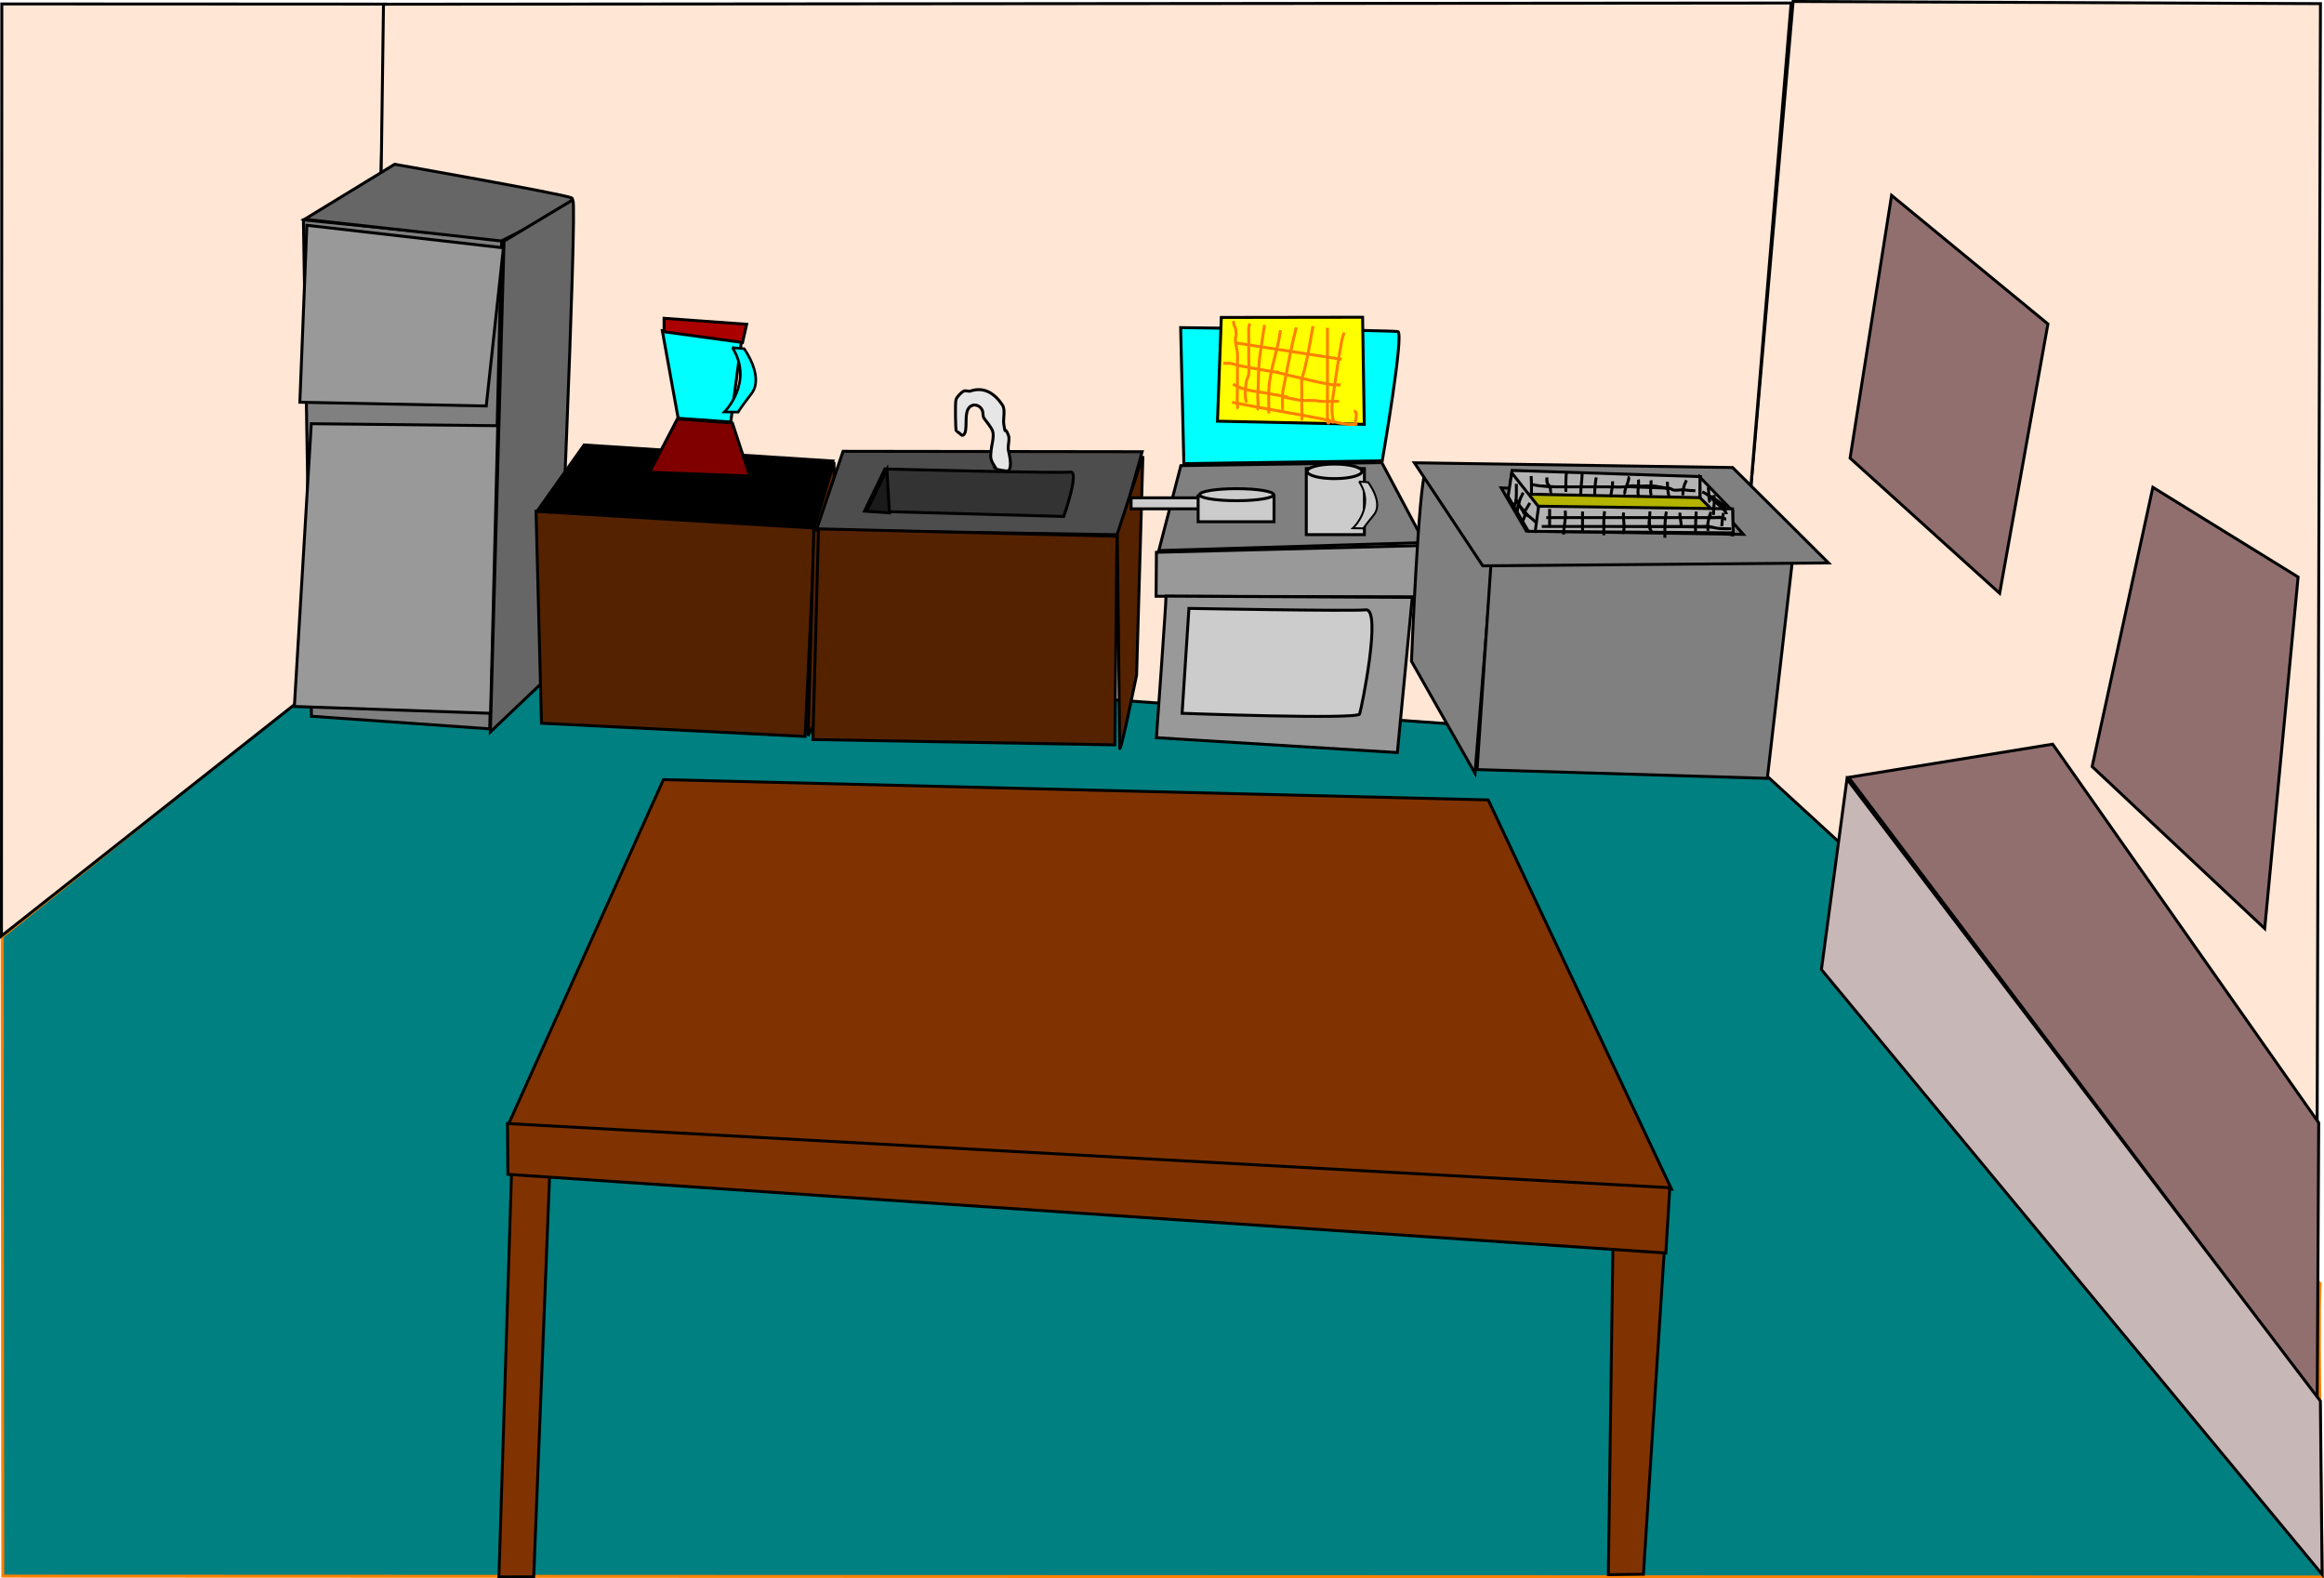 <?xml version="1.0" encoding="UTF-8" standalone="no"?>
<!-- Created with Inkscape (http://www.inkscape.org/) -->

<svg
   width="210.186mm"
   height="142.716mm"
   viewBox="0 0 210.186 142.716"
   version="1.1"
   id="svg5"
   xml:space="preserve"
   inkscape:version="1.2 (1:1.2.1+202207142221+cd75a1ee6d)"
   sodipodi:docname="background_simple.svg"
   xmlns:inkscape="http://www.inkscape.org/namespaces/inkscape"
   xmlns:sodipodi="http://sodipodi.sourceforge.net/DTD/sodipodi-0.dtd"
   xmlns="http://www.w3.org/2000/svg"
   xmlns:svg="http://www.w3.org/2000/svg"><sodipodi:namedview
     id="namedview7"
     pagecolor="#ffffff"
     bordercolor="#000000"
     borderopacity="0.25"
     inkscape:showpageshadow="2"
     inkscape:pageopacity="0.0"
     inkscape:pagecheckerboard="0"
     inkscape:deskcolor="#d1d1d1"
     inkscape:document-units="mm"
     showgrid="false"
     inkscape:zoom="0.9585578"
     inkscape:cx="583.16775"
     inkscape:cy="-20.343061"
     inkscape:window-width="1294"
     inkscape:window-height="704"
     inkscape:window-x="72"
     inkscape:window-y="27"
     inkscape:window-maximized="1"
     inkscape:current-layer="layer1" /><defs
     id="defs2" /><g
     inkscape:label="Camada 1"
     inkscape:groupmode="layer"
     id="layer1"
     transform="translate(-0.104,-56.656)"><path
       style="fill:#008080;fill-opacity:1;stroke:#ff8000;stroke-width:0.265;stroke-opacity:1"
       d="m 0.297,141.343 0.061,57.818 209.797,0.079 c 0,0 -0.443,-22.651 -0.217,-26.533 -1.322,-1.049 -49.325,-54.188 -49.325,-54.188 L 32.841,115.384 Z"
       id="path3732"
       sodipodi:nodetypes="ccccccc" /><path
       style="fill:#803300;stroke:#000000;stroke-width:0.265;stroke-opacity:1"
       d="m 46.068,158.354 14.036,-31.208 74.595,1.834 16.578,35.192 z"
       id="path284" /><path
       style="fill:#803300;stroke:#000000;stroke-width:0.261;stroke-opacity:1"
       d="m 46.39,161.964 -1.164,37.267 3.148,-0.008 1.465,-36.938 z"
       id="path965"
       sodipodi:nodetypes="ccccc" /><path
       style="fill:#803300;stroke:#000000;stroke-width:0.26;stroke-opacity:1"
       d="m 145.978,169.377 4.661,0.155 -1.902,29.459 -3.172,0.039 z"
       id="path969"
       sodipodi:nodetypes="ccccc" /><path
       style="fill:#803300;stroke:#000000;stroke-width:0.265;stroke-opacity:1"
       d="m 46.002,158.242 0.036,4.591 104.725,7.114 0.359,-5.905 z"
       id="path963" /><path
       style="fill:#ffe6d5;stroke:#000000;stroke-width:0.265;stroke-opacity:1"
       d="m 162.277,56.789 -5.815,66.868 53.167,48.749 0.341,-115.421 z"
       id="path975"
       sodipodi:nodetypes="ccccc" /><path
       style="fill:#916f6f;stroke:#000000;stroke-width:0.265;stroke-opacity:1"
       d="m 185.752,123.94 -18.451,3 42.377,56.123 0.134,-24.889 z"
       id="path973"
       sodipodi:nodetypes="ccccc" /><path
       style="fill:#c8b7b7;stroke:#000000;stroke-width:0.265;stroke-opacity:1"
       d="m 167.148,127.095 -2.313,17.223 45.285,54.682 -0.157,-15.668 z"
       id="path971"
       sodipodi:nodetypes="ccccc" /><path
       style="fill:#916f6f;fill-opacity:1;stroke:#000000;stroke-width:0.265;stroke-opacity:1"
       d="m 171.181,74.323 -3.752,23.755 13.528,12.221 4.363,-24.352 z"
       id="path1033" /><path
       style="fill:#916f6f;fill-opacity:1;stroke:#000000;stroke-width:0.265;stroke-opacity:1"
       d="m 194.814,100.717 -5.494,25.25 15.607,14.646 3.021,-31.785 z"
       id="path1035" /><path
       style="fill:#ffe6d5;fill-opacity:1;stroke:#000000;stroke-width:0.265;stroke-opacity:1"
       d="M 34.968,57.027 33.468,115.046 0.236,141.277 0.268,57.011 Z"
       id="path1037"
       sodipodi:nodetypes="ccccc" /><path
       style="fill:#ffe6d5;fill-opacity:1;stroke:#000000;stroke-width:0.265;stroke-opacity:1"
       d="m 162.097,56.928 -5.581,66.976 -122.53,-8.732 0.802,-58.135 z"
       id="path1039"
       sodipodi:nodetypes="ccccc" /><path
       style="fill:#808080;fill-opacity:1;stroke:#000000;stroke-width:0.265;stroke-opacity:1"
       d="m 27.544,76.538 0.728,44.877 16.122,1.141 1.086,-44.217 z"
       id="path1047" /><path
       style="fill:#666666;fill-opacity:1;stroke:#000000;stroke-width:0.265;stroke-opacity:1"
       d="m 35.797,71.51 -8.137,4.968 17.784,1.966 c 0,0 7.176,-3.525 6.361,-3.893 C 50.99,74.182 35.797,71.51 35.797,71.51 Z"
       id="path1041" /><path
       style="fill:#999999;fill-opacity:1;stroke:#000000;stroke-width:0.265;stroke-opacity:1"
       d="m 27.858,77.025 -0.635,16 16.859,0.337 1.552,-14.298 z"
       id="path1043" /><path
       style="fill:#999999;fill-opacity:1;stroke:#000000;stroke-width:0.265;stroke-opacity:1"
       d="m 28.257,94.965 16.864,0.181 -0.644,26.003 -17.751,-0.617 z"
       id="path1045" /><path
       style="fill:#666666;fill-opacity:1;stroke:#000000;stroke-width:0.265;stroke-opacity:1"
       d="m 51.92,74.719 c 0.398,0.742 -1.458,42.4 -1.458,42.4 l -6.008,5.713 1.237,-44.375 z"
       id="path1049" /><path
       style="fill:#000000;fill-opacity:1;stroke:#000000;stroke-width:0.265;stroke-opacity:1"
       d="m 73.753,104.372 1.693,-6.031 -22.513,-1.455 -4.223,5.946 z"
       id="path1105" /><path
       style="fill:#552200;fill-opacity:1;stroke:#000000;stroke-width:0.265;stroke-opacity:1"
       d="m 48.584,102.89 0.493,19.155 23.841,1.197 0.887,-18.838 z"
       id="path1107" /><path
       style="fill:#552200;fill-opacity:1;stroke:#000000;stroke-width:0.265;stroke-opacity:1"
       d="m 75.531,98.441 0.317,19.645 -2.66,5.09 0.518,-18.665 z"
       id="path1379" /><path
       style="fill:#4d4d4d;fill-opacity:1;stroke:#000000;stroke-width:0.265;stroke-opacity:1"
       d="m 76.351,97.46 -2.411,7.11 27.361,0.433 2.101,-7.506 z"
       id="path1163" /><path
       style="fill:#333333;fill-opacity:1;stroke:#000000;stroke-width:0.265;stroke-opacity:1"
       d="m 80.14,99.055 -1.845,3.803 18.015,0.493 c 0,0 1.464,-4.155 0.593,-4.017 -0.871,0.138 -16.763,-0.279 -16.763,-0.279 z"
       id="path1275"
       sodipodi:nodetypes="cccsc" /><path
       style="fill:#1a1a1a;fill-opacity:1;stroke:#000000;stroke-width:0.265;stroke-opacity:1"
       d="m 80.314,99.125 0.23,3.905 -2.07,-0.157 z"
       id="path1277" /><path
       style="fill:#552200;fill-opacity:1;stroke:#000000;stroke-width:0.265;stroke-opacity:1"
       d="m 74.132,104.472 -0.507,19.048 27.309,0.484 0.188,-18.865 z"
       id="path1375" /><path
       style="fill:#552200;fill-opacity:1;stroke:#000000;stroke-width:0.265;stroke-opacity:1"
       d="m 103.467,97.901 -0.568,19.792 c 0,0 -1.525,7.48 -1.525,6.572 0,-0.908 -0.224,-19.32 -0.224,-19.32 z"
       id="path1377" /><path
       style="fill:#800000;fill-opacity:1;stroke:#000000;stroke-width:0.265;stroke-opacity:1"
       d="M 61.368,94.531 58.851,99.353 67.916,99.697 66.338,94.895 Z"
       id="path1435" /><path
       style="fill:#00ffff;fill-opacity:1;stroke:#000000;stroke-width:0.265;stroke-opacity:1"
       d="m 60.004,86.554 1.434,7.919 4.755,0.338 0.986,-7.421 z"
       id="path1437" /><path
       style="fill:#aa0000;fill-opacity:1;stroke:#000000;stroke-width:0.265;stroke-opacity:1"
       d="m 60.162,85.434 v 1.22 l 7.098,0.969 0.373,-1.648 z"
       id="path1439" /><path
       style="fill:#00ffff;fill-opacity:1;stroke:#000000;stroke-width:0.234;stroke-opacity:1"
       d="m 66.343,88.089 1.065,0.097 c 0,0 1.823,2.522 0.677,4.035 -1.146,1.513 -1.233,1.699 -1.233,1.699 l -1.231,-0.02 c 0,0 2.691,-2.66 0.723,-5.811 z"
       id="path1443" /><path
       style="fill:#00ffff;fill-opacity:1;stroke:#000000;stroke-width:0.265;stroke-opacity:1"
       d="m 106.884,86.277 0.292,12.298 17.939,-0.253 c 0,0 2.008,-11.571 1.411,-11.688 -0.597,-0.117 -19.642,-0.357 -19.642,-0.357 z"
       id="path1499" /><path
       style="fill:#808080;fill-opacity:1;stroke:#000000;stroke-width:0.265;stroke-opacity:1"
       d="m 106.904,98.756 -1.996,7.679 24.019,-0.724 -3.85,-7.226 z"
       id="path1501" /><path
       style="fill:#999999;fill-opacity:1;stroke:#000000;stroke-width:0.265;stroke-opacity:1"
       d="m 104.693,106.592 -0.031,3.975 24.248,0.053 0.013,-4.643 z"
       id="path1503" /><path
       style="fill:#ffff00;fill-opacity:1;stroke:#000000;stroke-width:0.265;stroke-opacity:1"
       d="m 110.56,85.357 -0.346,9.38 13.276,0.284 -0.15,-9.682 z"
       id="path1505" /><path
       style="fill:#999999;fill-opacity:1;stroke:#000000;stroke-width:0.265;stroke-opacity:1"
       d="m 105.563,110.555 c 0,0.697 -0.872,12.798 -0.872,12.798 l 21.793,1.346 1.348,-14.03 z"
       id="path1507" /><path
       style="fill:#cccccc;fill-opacity:1;stroke:#000000;stroke-width:0.265;stroke-opacity:1"
       d="m 107.634,111.665 -0.619,9.482 c 0,0 15.881,0.589 16.056,0.064 0.175,-0.525 2.024,-9.55 0.555,-9.415 -1.469,0.135 -15.992,-0.132 -15.992,-0.132 z"
       id="path1509" /><rect
       style="fill:#cccccc;fill-opacity:1;stroke:#000000;stroke-width:0.265;stroke-opacity:1"
       id="rect1623"
       width="6.796"
       height="0.996"
       x="102.402"
       y="101.665" /><rect
       style="fill:#cccccc;fill-opacity:1;stroke:#000000;stroke-width:0.265;stroke-opacity:1"
       id="rect1563"
       width="6.863"
       height="2.346"
       x="108.465"
       y="101.482" /><rect
       style="fill:#cccccc;fill-opacity:1;stroke:#000000;stroke-width:0.265;stroke-opacity:1"
       id="rect1565"
       width="5.258"
       height="5.975"
       x="118.246"
       y="99.02" /><ellipse
       style="fill:#cccccc;fill-opacity:1;stroke:#000000;stroke-width:0.265;stroke-opacity:1"
       id="path1619"
       cx="111.945"
       cy="101.383"
       rx="3.349"
       ry="0.544" /><ellipse
       style="fill:#cccccc;fill-opacity:1;stroke:#000000;stroke-width:0.265;stroke-opacity:1"
       id="path1621"
       cx="120.802"
       cy="99.273"
       rx="2.478"
       ry="0.659" /><path
       style="fill:#cccccc;fill-opacity:1;stroke:#000000;stroke-width:0.176;stroke-opacity:1"
       d="m 123.018,100.193 0.824,0.07 c 0,0 1.411,1.832 0.524,2.931 -0.887,1.099 -0.955,1.234 -0.955,1.234 l -0.953,-0.014 c 0,0 2.083,-1.933 0.559,-4.222 z"
       id="path1443-3" /><path
       style="fill:#808080;fill-opacity:1;stroke:#000000;stroke-width:0.265;stroke-opacity:1"
       d="m 129.032,99.311 c -0.62,0.954 -1.273,17.13 -1.273,17.13 l 5.747,10.134 1.627,-20.095 z"
       id="path1706" /><path
       style="fill:#808080;fill-opacity:1;stroke:#000000;stroke-width:0.265;stroke-opacity:1"
       d="m 135.016,106.658 27.249,0.239 -2.322,20.134 -26.249,-0.794 z"
       id="path1710"
       sodipodi:nodetypes="ccccc" /><path
       style="fill:#808080;fill-opacity:1;stroke:#000000;stroke-width:0.265;stroke-opacity:1"
       d="m 128.022,98.498 28.783,0.43 8.673,8.626 -31.271,0.262 z"
       id="path1712" /><path
       style="fill:none;fill-opacity:1;stroke:#000000;stroke-width:0.265;stroke-opacity:1"
       d="m 135.872,100.768 2.28,3.907 19.616,0.291 -3.016,-3.433 z"
       id="path1714"
       sodipodi:nodetypes="ccccc" /><path
       style="fill:#b3b3b3;fill-opacity:1;stroke:#000000;stroke-width:0.265;stroke-opacity:1"
       d="m 136.865,99.19 17.033,0.56 -0.117,3.381 -16.273,-0.326 -0.988,-1.122 z"
       id="path1718" /><path
       style="fill:#b3b3b3;fill-opacity:1;stroke:#000000;stroke-width:0.265;stroke-opacity:1"
       d="m 153.855,99.806 2.953,3.06 -0.013,2.159 -0.796,-0.161 -2.119,-1.749 z"
       id="path1720" /><path
       style="fill:#b3b300;fill-opacity:1;stroke:#000000;stroke-width:0.265;stroke-opacity:1"
       d="m 153.846,101.65 -15.618,-0.315 -0.015,1.672 17.515,0.499 z"
       id="path1780" /><path
       style="fill:#b3b3b3;fill-opacity:1;stroke:#000000;stroke-width:0.265;stroke-opacity:1"
       d="m 136.5,101.556 0.328,-2.148 2.389,3.016 17.584,0.239 0.054,2.169 -18.52,-0.138 z"
       id="path1716" /><path
       style="fill:#b3b3b3;fill-opacity:1;stroke:#000000;stroke-width:0.265;stroke-opacity:1"
       d="m 139.272,102.338 -0.34,2.507"
       id="path1778" /><path
       style="fill:#e6e6e6;fill-opacity:1;stroke:#000000;stroke-width:0.265;stroke-opacity:1"
       d="m 90.226,99.083 c -0.161,-0.297 -0.392,-0.566 -0.483,-0.892 -0.075,-0.266 -0.023,-0.553 0,-0.828 0.034,-0.411 0.297,-1.243 0.138,-1.721 -0.122,-0.365 -0.577,-0.872 -0.787,-1.183 -0.109,-0.161 -0.071,-0.482 -0.132,-0.658 -0.142,-0.413 -0.675,-0.723 -1.118,-0.382 -0.675,0.519 -0.086,2.338 -0.657,2.591 -0.111,0.049 -0.207,-0.127 -0.313,-0.187 -0.028,-0.016 -0.3,-0.216 -0.305,-0.238 -0.031,-0.129 -0.102,-2.511 0,-2.806 0.084,-0.244 0.465,-0.655 0.713,-0.767 0.165,-0.075 0.425,0.059 0.597,0 1.237,-0.421 2.199,0.236 2.875,1.246 0.315,0.47 0.047,1.239 0.136,1.772 0.199,1.196 0.014,-0.029 0.414,0.966 0.15,0.373 -0.079,0.966 0,1.363 0.077,0.386 0.373,1.487 0.014,1.847 -0.111,0.111 -0.924,-0.092 -1.093,-0.124 z"
       id="path2704" /><path
       style="fill:#000000;fill-opacity:1;stroke:#000000;stroke-width:0.265;stroke-opacity:1"
       d="m 140.254,102.671 c 0,0.554 0,1.108 0,1.662"
       id="path2832" /><path
       style="fill:#000000;fill-opacity:1;stroke:#000000;stroke-width:0.265;stroke-opacity:1"
       d="m 141.661,102.822 c 0.094,0.727 -0.14,1.451 -0.14,2.168"
       id="path2834" /><path
       style="fill:#000000;fill-opacity:1;stroke:#000000;stroke-width:0.265;stroke-opacity:1"
       d="m 143.23,102.903 c 0,0.628 0,1.255 0,1.883"
       id="path2836" /><path
       style="fill:#000000;fill-opacity:1;stroke:#000000;stroke-width:0.265;stroke-opacity:1"
       d="m 145.222,102.883 c -0.103,0.718 -0.062,1.447 -0.062,2.171"
       id="path2838" /><path
       style="fill:#000000;fill-opacity:1;stroke:#000000;stroke-width:0.265;stroke-opacity:1"
       d="m 146.953,102.996 c -0.106,0.529 0.131,1.145 0,1.668 -0.076,0.306 -0.068,0.031 -0.068,0.191"
       id="path2840" /><path
       style="fill:#000000;fill-opacity:1;stroke:#000000;stroke-width:0.265;stroke-opacity:1"
       d="m 149.319,102.89 c 0.049,0.574 -0.284,1.357 0.169,1.811"
       id="path2842" /><path
       style="fill:#000000;fill-opacity:1;stroke:#000000;stroke-width:0.265;stroke-opacity:1"
       d="m 150.816,102.915 c -0.159,0.782 -0.138,1.574 -0.138,2.366"
       id="path2844" /><path
       style="fill:#000000;fill-opacity:1;stroke:#000000;stroke-width:0.265;stroke-opacity:1"
       d="m 152.036,103.01 c -0.01,0.45 0.13,0.86 0.13,1.303"
       id="path2846" /><path
       style="fill:#000000;fill-opacity:1;stroke:#000000;stroke-width:0.265;stroke-opacity:1"
       d="m 153.514,102.909 c -0.037,0.619 -0.069,1.232 -0.069,1.855"
       id="path2848" /><path
       style="fill:#000000;fill-opacity:1;stroke:#000000;stroke-width:0.265;stroke-opacity:1"
       d="m 154.826,102.929 c -0.128,1.059 0.107,-0.692 -0.249,0.968 -0.048,0.223 0,0.525 0,0.757"
       id="path2850" /><path
       style="fill:#000000;fill-opacity:1;stroke:#000000;stroke-width:0.265;stroke-opacity:1"
       d="m 155.965,103.028 c -0.027,0.446 -0.138,0.778 -0.138,1.204"
       id="path2852" /><path
       style="fill:#000000;fill-opacity:1;stroke:#000000;stroke-width:0.265;stroke-opacity:1"
       d="m 139.95,103.456 c 4.194,0 8.388,0 12.582,0 0.827,0 1.654,0 2.481,0 0.268,0 0.632,-0.066 0.885,0 0.112,0.029 0.229,0.138 0.333,0.138"
       id="path2854" /><path
       style="fill:#000000;fill-opacity:1;stroke:#000000;stroke-width:0.265;stroke-opacity:1"
       d="m 139.544,104.257 c 1.099,0 2.197,0 3.296,0 3.136,0 6.272,0 9.408,0 0.575,0 1.15,0 1.725,0 0.211,0 0.476,-0.031 0.69,0 0.221,0.032 0.414,0.097 0.621,0.138 0.321,0.064 0.618,0.069 0.949,0.069 0.09,0 0.18,0 0.27,0 0.021,0 0.083,0 0.062,0 -0.042,0 -0.084,0 -0.126,0"
       id="path2856" /><path
       style="fill:#000000;fill-opacity:1;stroke:#000000;stroke-width:0.265;stroke-opacity:1"
       d="m 138.468,102.13 c -1.069,1.837 -0.258,0.124 -0.482,1.242 -0.033,0.165 -0.213,0.476 -0.334,0.598"
       id="path2858" /><path
       style="fill:#000000;fill-opacity:1;stroke:#000000;stroke-width:0.265;stroke-opacity:1"
       d="m 137.865,101.199 c -0.339,0.618 -0.54,1.216 -0.54,1.921"
       id="path2860" /><path
       style="fill:#000000;fill-opacity:1;stroke:#000000;stroke-width:0.265;stroke-opacity:1"
       d="m 137.246,100.401 c -0.014,0.566 0.042,1.147 -0.069,1.7 -0.099,0.494 -0.069,-0.299 -0.069,0.338"
       id="path2862" /><path
       style="fill:#000000;fill-opacity:1;stroke:#000000;stroke-width:0.265;stroke-opacity:1"
       d="m 137.167,101.766 c 0.299,0.467 0.567,1.05 0.966,1.449 0.001,10e-4 0.272,0.135 0.274,0.137 0.234,0.176 0.42,0.351 0.621,0.552"
       id="path2864" /><path
       style="fill:#000000;fill-opacity:1;stroke:#000000;stroke-width:0.265;stroke-opacity:1"
       d="m 138.583,99.7 c 0.039,0.588 0.028,1.176 0.028,1.765"
       id="path2866" /><path
       style="fill:#000000;fill-opacity:1;stroke:#000000;stroke-width:0.265;stroke-opacity:1"
       d="m 140.012,99.825 c 0,0.134 -0.027,0.27 0,0.401 0.041,0.203 0.189,0.309 0.276,0.483 0.053,0.106 0.029,0.279 0.066,0.388 0.027,0.079 0.06,0.068 0.113,0.068"
       id="path2868" /><path
       style="fill:#000000;fill-opacity:1;stroke:#000000;stroke-width:0.265;stroke-opacity:1"
       d="m 141.784,99.307 c -0.075,0.604 -0.062,1.21 -0.062,1.816"
       id="path2870" /><path
       style="fill:#000000;fill-opacity:1;stroke:#000000;stroke-width:0.265;stroke-opacity:1"
       d="m 143.2,99.439 c -0.022,0.703 -0.138,1.355 -0.138,2.048"
       id="path2872" /><path
       style="fill:#000000;fill-opacity:1;stroke:#000000;stroke-width:0.265;stroke-opacity:1"
       d="m 144.47,99.819 c -0.101,0.542 -0.138,1.08 -0.138,1.628"
       id="path2874" /><path
       style="fill:#000000;fill-opacity:1;stroke:#000000;stroke-width:0.265;stroke-opacity:1"
       d="m 145.94,100.178 c 0.045,0.475 -0.138,0.925 -0.138,1.398"
       id="path2876" /><path
       style="fill:#000000;fill-opacity:1;stroke:#000000;stroke-width:0.265;stroke-opacity:1"
       d="m 147.312,99.778 c 0.379,0.058 -0.469,1.308 -0.214,1.563"
       id="path2878" /><path
       style="fill:#000000;fill-opacity:1;stroke:#000000;stroke-width:0.265;stroke-opacity:1"
       d="m 148.281,100.017 c 0.088,0.302 -0.155,1.361 0.06,1.576"
       id="path2880" /><path
       style="fill:#000000;fill-opacity:1;stroke:#000000;stroke-width:0.265;stroke-opacity:1"
       d="m 149.42,100.085 c 0.063,0.34 -0.153,1.139 0.062,1.355"
       id="path2882" /><path
       style="fill:#000000;fill-opacity:1;stroke:#000000;stroke-width:0.265;stroke-opacity:1"
       d="m 150.902,100.216 c 0.016,0.496 0.041,0.954 0.171,1.433"
       id="path2884" /><path
       style="fill:#000000;fill-opacity:1;stroke:#000000;stroke-width:0.265;stroke-opacity:1"
       d="m 152.631,100.08 c -0.25,0.486 -0.328,0.846 -0.328,1.362"
       id="path2886" /><path
       style="fill:#000000;fill-opacity:1;stroke:#000000;stroke-width:0.265;stroke-opacity:1"
       d="m 138.664,100.465 c 0.919,0.201 1.824,0.211 2.76,0.211 1.355,0 2.71,0 4.065,0 0.525,0 1.065,0.035 1.587,0 0.117,-0.008 0.229,-0.05 0.345,-0.069 0.365,-0.061 0.805,0 1.173,0 0.377,0 0.796,-0.047 1.173,0 0.398,0.05 0.783,0.142 1.173,0.207 0.068,0.011 0.141,-0.019 0.207,0 0.099,0.028 0.176,0.113 0.276,0.138 0.322,0.08 0.706,-0.047 1.035,0 0.336,0.048 0.641,0.069 0.977,0.069"
       id="path2888" /><path
       style="fill:#000000;fill-opacity:1;stroke:#000000;stroke-width:0.265;stroke-opacity:1"
       d="m 154.062,101.121 c 0.725,0.384 1.413,0.786 2.045,1.301 0.05,0.041 -0.019,0.318 0,0.39 0.029,0.111 0.138,0.229 0.138,0.331"
       id="path2890" /><path
       style="fill:#000000;fill-opacity:1;stroke:#000000;stroke-width:0.265;stroke-opacity:1"
       d="m 154.578,100.698 c 0.117,0.27 0.022,1.184 0.202,1.364"
       id="path2892" /><path
       style="fill:#ff6600;fill-opacity:1;stroke:#000000;stroke-width:0.265;stroke-opacity:1"
       d="m 155.122,101.4 c 0.01,0.202 0.036,0.404 0.03,0.606 -0.007,0.254 -0.052,0.506 -0.069,0.759 -0.008,0.115 0,0.23 0,0.345 0,0.021 0,-0.041 0,-0.062"
       id="path2894" /><path
       style="fill:none;fill-opacity:1;stroke:#ff8000;stroke-width:0.265;stroke-opacity:1"
       d="m 111.653,85.676 c 0.023,0.129 0.033,0.261 0.068,0.387 0.034,0.119 0.122,0.222 0.138,0.345 0.137,1.061 -0.096,0.366 0,1.233 0.035,0.314 0.128,0.619 0.16,0.934 0.033,0.326 0,0.656 0,0.984 0,0.667 0,1.334 0,2.001 0,0.229 -0.074,1.919 0.062,2.056"
       id="path3026" /><path
       style="fill:none;fill-opacity:1;stroke:#ff8000;stroke-width:0.265;stroke-opacity:1"
       d="m 113.134,85.894 c -0.144,0.625 -0.092,0.261 -0.092,1.099 0,0.674 0,1.347 0,2.021 0,0.421 0.056,1.036 0,1.485 -0.026,0.207 -0.165,0.412 -0.207,0.621 -0.104,0.521 -0.173,1.403 -1.6e-4,1.92"
       id="path3656" /><path
       style="fill:none;fill-opacity:1;stroke:#ff8000;stroke-width:0.265;stroke-opacity:1"
       d="m 114.467,86.028 c -0.061,0.406 -0.124,0.812 -0.183,1.218 -0.244,1.656 -0.301,1.735 -0.362,3.261 -0.026,0.647 -0.005,1.249 -0.069,1.887 -0.024,0.242 0.121,1.139 -0.063,1.324"
       id="path3658" /><path
       style="fill:none;fill-opacity:1;stroke:#ff8000;stroke-width:0.265;stroke-opacity:1"
       d="m 115.91,86.508 c -0.219,1.803 -0.965,3.549 -1.05,5.371 -0.033,0.713 0,1.44 0,2.157"
       id="path3660" /><path
       style="fill:none;fill-opacity:1;stroke:#ff8000;stroke-width:0.265;stroke-opacity:1"
       d="m 117.339,86.255 c -0.404,1.585 -0.711,3.191 -1.021,4.797 -0.053,0.275 -0.197,0.897 -0.218,1.223 -0.03,0.475 0,0.968 0,1.446"
       id="path3662" /><path
       style="fill:none;fill-opacity:1;stroke:#ff8000;stroke-width:0.265;stroke-opacity:1"
       d="m 118.854,86.142 c -0.021,0.104 -0.042,0.209 -0.063,0.313 -0.13,0.732 -0.248,1.466 -0.391,2.195 -0.099,0.505 -0.214,1.006 -0.334,1.507 -0.068,0.284 -0.184,0.556 -0.229,0.845 -0.032,0.207 0,0.419 0,0.629 0,0.688 0,1.376 0,2.064 0,0.247 0.113,0.784 -0.062,0.959"
       id="path3664" /><path
       style="fill:none;fill-opacity:1;stroke:#ff8000;stroke-width:0.265;stroke-opacity:1"
       d="m 120.16,86.296 c 0,2.234 0,4.468 0,6.702 0,0.027 -0.038,1.886 0.064,1.906 0.176,0.035 -0.046,-0.357 -0.095,-0.529"
       id="path3666" /><path
       style="fill:none;fill-opacity:1;stroke:#ff8000;stroke-width:0.265;stroke-opacity:1"
       d="m 121.668,86.722 c -0.069,0.234 -0.162,0.462 -0.206,0.701 -0.277,1.497 -0.504,3.003 -0.718,4.511 -0.177,1.252 -0.271,1.693 -0.043,2.83 0.034,0.172 -0.238,0.005 -0.238,-0.132"
       id="path3668" /><path
       style="fill:none;fill-opacity:1;stroke:#ff8000;stroke-width:0.265;stroke-opacity:1"
       d="m 111.855,87.658 9.584,1.485"
       id="path3670" /><path
       style="fill:none;fill-opacity:1;stroke:#ff8000;stroke-width:0.265;stroke-opacity:1"
       d="m 110.738,89.502 c 1.225,0 0.016,-0.032 2.471,0.411 6.148,1.109 -1.738,-0.511 5.433,1.139 0.663,0.153 1.33,0.297 2.003,0.4 0.102,0.015 1.249,0 0.433,0"
       id="path3672" /><path
       style="fill:none;fill-opacity:1;stroke:#ff8000;stroke-width:0.265;stroke-opacity:1"
       d="m 111.616,91.383 c 0.946,0.597 2.039,0.64 3.093,0.829 4.014,0.718 -0.374,-0.003 2.622,0.573 0.814,0.156 0.698,0.037 1.678,0.083 0.172,0.008 0.339,0.062 0.51,0.073 0.391,0.025 0.783,0 1.175,0 0.039,0 0.552,0 0.401,0"
       id="path3674" /><path
       style="fill:none;fill-opacity:1;stroke:#ff8000;stroke-width:0.265;stroke-opacity:1"
       d="m 111.542,93.026 c 2.685,0.546 5.392,0.979 8.083,1.494 0.738,0.141 2.224,0.648 3.126,0.491 0.018,-0.003 -0.078,-0.141 -0.061,-0.258 0.021,-0.146 0.24,-0.924 -0.143,-0.924"
       id="path3676" /></g></svg>
